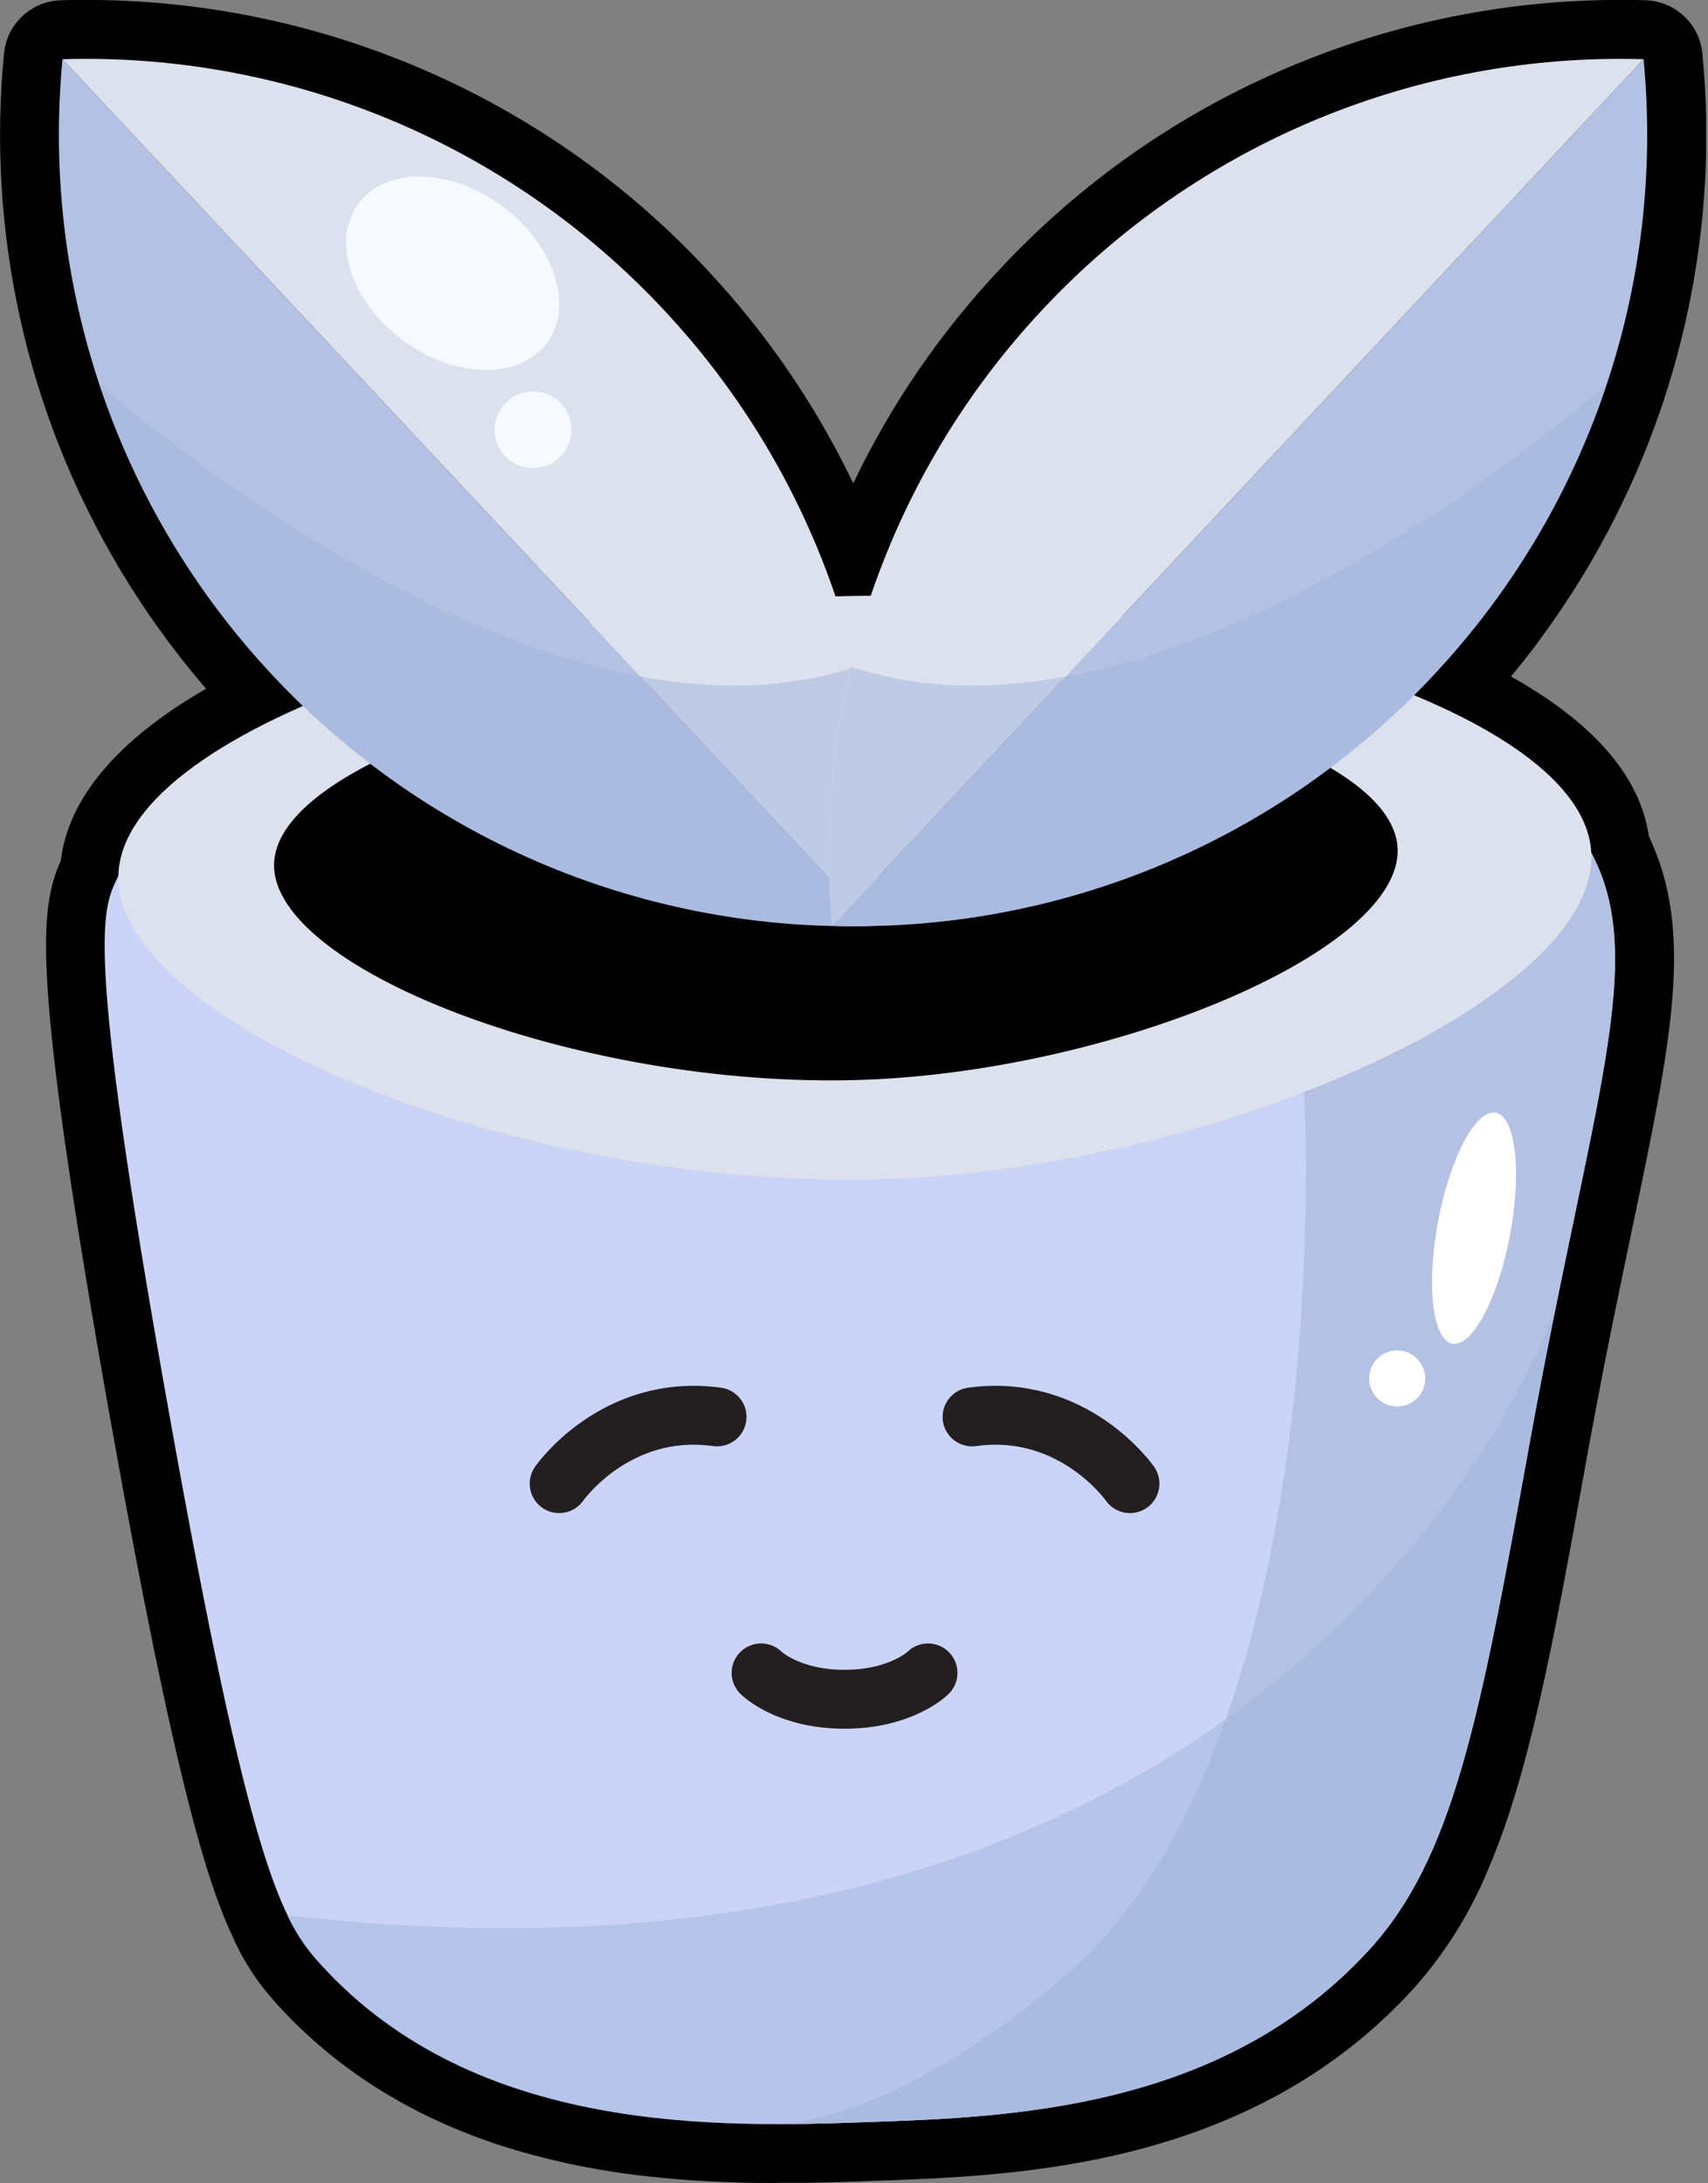 <svg width="435" height="556" viewBox="0 0 435 556" fill="none" xmlns="http://www.w3.org/2000/svg">
<rect x="0" y="0" width="435" height="556" fill="#808080" stroke="none"/>
<g clip-path="url(#clip0_6248_270)">
<path d="M197.7 555.931C194.63 555.931 191.6 555.931 188.7 555.821L186.379 555.751C183.169 555.641 179.98 555.491 176.92 555.291C175.313 555.191 173.693 555.071 172.06 554.931C169.58 554.731 167.059 554.481 164.639 554.201C152.498 552.879 140.51 550.401 128.839 546.801C127.099 546.251 125.36 545.671 123.67 545.071C102.54 537.581 84.669 525.961 70.669 510.521L69.49 509.211L68.659 508.211L67.969 507.391L67.32 506.591C66.909 506.081 66.46 505.501 66.01 504.901L65.95 504.811C65.719 504.501 65.48 504.171 65.249 503.811C65.213 503.77 65.18 503.727 65.15 503.681C64.96 503.401 64.76 503.121 64.57 502.831L64.479 502.701C64.259 502.371 64.04 502.051 63.83 501.701C63.803 501.67 63.779 501.636 63.76 501.601C62.819 500.131 61.889 498.601 61.01 496.901V496.821C60.8 496.431 60.59 496.021 60.38 495.611C60.38 495.561 60.38 495.511 60.309 495.471L59.729 494.311V494.201C53.189 480.681 44.849 455.321 28.239 362.201C18.68 308.661 13.389 272.311 12.079 251.101C10.93 232.471 12.759 225.311 15.489 219.161C17.39 203.241 30.02 188.351 52.489 175.391C51.859 174.671 51.23 173.941 50.62 173.211C50.359 172.901 50.109 172.591 49.859 172.271L49.289 171.581C48.459 170.581 47.639 169.581 46.839 168.581C46.619 168.311 46.41 168.031 46.2 167.751L45.94 167.421C45.029 166.251 44.109 165.071 43.209 163.881L42.7 163.171L42.52 162.931C41.573 161.651 40.639 160.367 39.719 159.081L39.219 158.351C38.219 156.991 37.309 155.611 36.38 154.221L36.05 153.711C35.05 152.231 34.12 150.771 33.19 149.291L32.959 148.911C31.959 147.261 30.959 145.761 30.14 144.291L30.02 144.091C6.767 104.785 -3.389 59.106 1.019 13.651C1.362 10.005 3.027 6.61 5.7 4.107C8.373 1.604 11.869 0.164 15.53 0.061C17.579 0.011 19.659 -0.019 21.719 -0.019C50.86 -0.062 79.708 5.789 106.529 17.181C134.346 28.965 159.368 46.475 179.969 68.571C195.138 84.72 207.729 103.109 217.3 123.091C226.86 103.105 239.448 84.716 254.619 68.571C275.22 46.475 300.243 28.965 328.06 17.181C354.881 5.789 383.729 -0.062 412.869 -0.019C414.929 -0.019 417.01 -0.019 419.06 0.061C422.72 0.164 426.216 1.604 428.889 4.107C431.562 6.61 433.227 10.005 433.57 13.651C437.774 57.15 428.669 100.901 407.46 139.111C407.44 139.156 407.417 139.2 407.389 139.241V139.241C406.529 140.801 405.599 142.411 404.649 144.031L404.479 144.321C403.609 145.791 402.69 147.321 401.68 148.921L401.479 149.251C400.479 150.761 399.569 152.251 398.609 153.681C398.469 153.901 398.359 154.061 398.249 154.221C397.329 155.611 396.369 156.991 395.409 158.371C395.409 158.371 395.059 158.891 394.919 159.081C393.979 160.411 393.009 161.731 392.039 163.081L391.909 163.261L391.44 163.901C390.53 165.121 389.599 166.311 388.659 167.511L388.43 167.811L387.799 168.631C386.879 169.778 385.943 170.924 384.989 172.071L384.82 172.281C405.93 184.101 417.71 197.741 419.95 212.971C431.5 237.351 425.78 264.701 415.69 312.901C414.15 320.281 412.549 327.901 410.849 336.271C410.036 340.271 409.206 344.427 408.359 348.741L407.359 354.041L406.499 358.511L405.68 362.881L404.859 367.271C404.589 368.741 404.319 370.211 404.049 371.711C399.509 396.831 396.049 415.901 392.229 432.531C391.519 435.691 390.799 438.741 390.089 441.601C389.379 444.461 388.589 447.481 387.849 450.161C387.469 451.551 387.08 452.921 386.69 454.261C385.9 456.981 385.079 459.621 384.249 462.131C382.509 467.421 380.709 472.131 378.759 476.671C374.121 487.764 367.632 497.99 359.57 506.911C350.833 516.405 340.752 524.568 329.649 531.141C328.139 532.021 326.649 532.891 325.099 533.721C289.389 553.081 250.209 554.431 221.599 555.421L216.519 555.601L213.83 555.681L211.06 555.761C209.3 555.814 207.5 555.854 205.66 555.881H202.57C201.06 555.881 199.569 555.881 197.989 555.881L197.7 555.931Z" fill="black"/>
<path d="M30.151 223.02C85.681 169.34 179.891 159.58 216.151 159.78C263.691 160.04 308.551 163.78 405.321 217.23C419.941 244.66 405.321 280.29 389.321 369.01C376.811 438.2 370.091 473.32 348.561 496.74C311.221 537.32 257.271 539.16 221.051 540.41C183.891 541.72 121.351 543.83 81.841 500.41C71.841 489.56 63.841 476.2 43.011 359.59C20.891 236.22 26.351 231.3 30.151 223.02Z" fill="#CBD4F7"/>
<path d="M372.83 200.189L332.11 278.089C332.11 278.089 341.87 442.689 270.98 503.429C237.78 531.879 213.05 539.289 199.51 540.919C207.26 540.919 214.51 540.639 220.96 540.409C257.18 539.159 311.13 537.319 348.47 496.739C370 473.319 376.72 438.199 389.23 369.009C405.28 280.289 419.89 244.659 405.23 217.229C393.75 210.829 382.97 205.219 372.83 200.189Z" fill="#B5C1E3"/>
<path d="M30.15 223.021C30.91 184.351 141.49 149.161 233.53 151.861C306.58 153.961 403.47 180.991 405.28 217.231C407.09 253.471 313.61 295.761 230.78 300.041C135.75 304.831 29.4 261.171 30.15 223.021Z" fill="#DDE1ED"/>
<path d="M69.8 220.08C70.36 192.59 154.74 167.53 224.94 169.44C280.69 170.95 354.56 190.16 355.94 215.94C357.32 241.72 286.05 271.78 222.83 274.87C150.38 278.35 69.24 247.24 69.8 220.08Z" fill="black"/>
<path opacity="0.5" d="M396.15 333.27C396.15 333.37 333.83 517.72 73.15 487.76C75.325 492.413 78.231 496.688 81.76 500.42C121.27 543.83 183.81 541.72 220.97 540.42C257.19 539.17 311.14 537.33 348.48 496.75C370.01 473.33 376.73 438.21 389.24 369.02C391.58 356 393.91 344.14 396.15 333.27Z" fill="#A2B4DD"/>
<path d="M384.574 314.495C387.625 298.255 385.998 284.319 380.939 283.369C375.88 282.418 369.306 294.813 366.255 311.053C363.204 327.294 364.831 341.229 369.89 342.18C374.949 343.13 381.523 330.735 384.574 314.495Z" fill="white"/>
<path d="M355.839 358.19C359.783 358.19 362.979 354.993 362.979 351.05C362.979 347.107 359.783 343.91 355.839 343.91C351.896 343.91 348.699 347.107 348.699 351.05C348.699 354.993 351.896 358.19 355.839 358.19Z" fill="white"/>
<path d="M69.47 172.01C88.99 192.903 112.738 209.397 139.132 220.391C165.526 231.386 193.961 236.628 222.541 235.77L15.921 15.08C13.186 43.541 16.548 72.257 25.781 99.317C35.015 126.376 49.909 151.158 69.47 172.01V172.01Z" fill="#B5C1E3"/>
<path d="M15.92 15.081L222.54 235.77C225.271 207.308 221.907 178.59 212.672 151.529C203.437 124.468 188.542 99.685 168.98 78.831C149.46 57.942 125.713 41.452 99.321 30.459C72.928 19.467 44.497 14.224 15.92 15.081V15.081Z" fill="#DDE1ED"/>
<path opacity="0.5" d="M222.54 235.77C224.627 213.666 223.07 191.369 217.93 169.77C136 197.31 25.33 97.77 25.24 97.68C34.421 125.361 49.513 150.713 69.47 171.979C88.987 192.878 112.734 209.378 139.128 220.377C165.523 231.377 193.958 236.624 222.54 235.77V235.77Z" fill="#A2B4DD"/>
<path d="M139.301 87.312C146.27 77.869 141.168 62.278 127.904 52.488C114.639 42.699 98.237 42.417 91.267 51.86C84.298 61.302 89.401 76.893 102.665 86.683C115.929 96.473 132.332 96.754 139.301 87.312Z" fill="#F6FAFE"/>
<path d="M135.741 119.21C141.137 119.21 145.511 114.836 145.511 109.44C145.511 104.044 141.137 99.67 135.741 99.67C130.345 99.67 125.971 104.044 125.971 109.44C125.971 114.836 130.345 119.21 135.741 119.21Z" fill="#F6FAFE"/>
<path d="M365.031 172.01C345.513 192.903 321.767 209.396 295.374 220.39C268.982 231.384 240.549 236.628 211.971 235.77L418.591 15.08C421.326 43.541 417.964 72.259 408.728 99.319C399.493 126.379 384.596 151.16 365.031 172.01V172.01Z" fill="#B5C1E3"/>
<path d="M418.59 15.08L211.97 235.77C209.235 207.308 212.596 178.59 221.829 151.529C231.063 124.467 245.957 99.684 265.52 78.83C285.042 57.942 308.791 41.452 335.185 30.46C361.579 19.468 390.011 14.225 418.59 15.08V15.08Z" fill="#DDE1ED"/>
<path opacity="0.5" d="M211.969 235.77C209.877 213.666 211.435 191.368 216.579 169.77C298.509 197.31 409.179 97.77 409.269 97.68C400.088 125.363 384.992 150.716 365.029 171.979C345.514 192.878 321.769 209.376 295.376 220.376C268.984 231.376 240.55 236.623 211.969 235.77V235.77Z" fill="#A2B4DD"/>
<path d="M287.78 377.83C287.78 377.83 273.48 357.27 247.57 360.83" stroke="#231F20" stroke-width="15" stroke-miterlimit="10" stroke-linecap="round"/>
<path d="M142.41 377.83C142.41 377.83 156.71 357.27 182.62 360.83" stroke="#231F20" stroke-width="15" stroke-miterlimit="10" stroke-linecap="round"/>
<path d="M236.35 426.029C236.35 426.029 229.64 432.739 215.09 432.739C200.54 432.739 193.84 426.029 193.84 426.029" stroke="#231F20" stroke-width="15" stroke-miterlimit="10" stroke-linecap="round"/>
</g>
<defs>
<clipPath id="clip0_6248_270">
<rect width="434.51" height="555.93" fill="white"/>
</clipPath>
</defs>
</svg>
